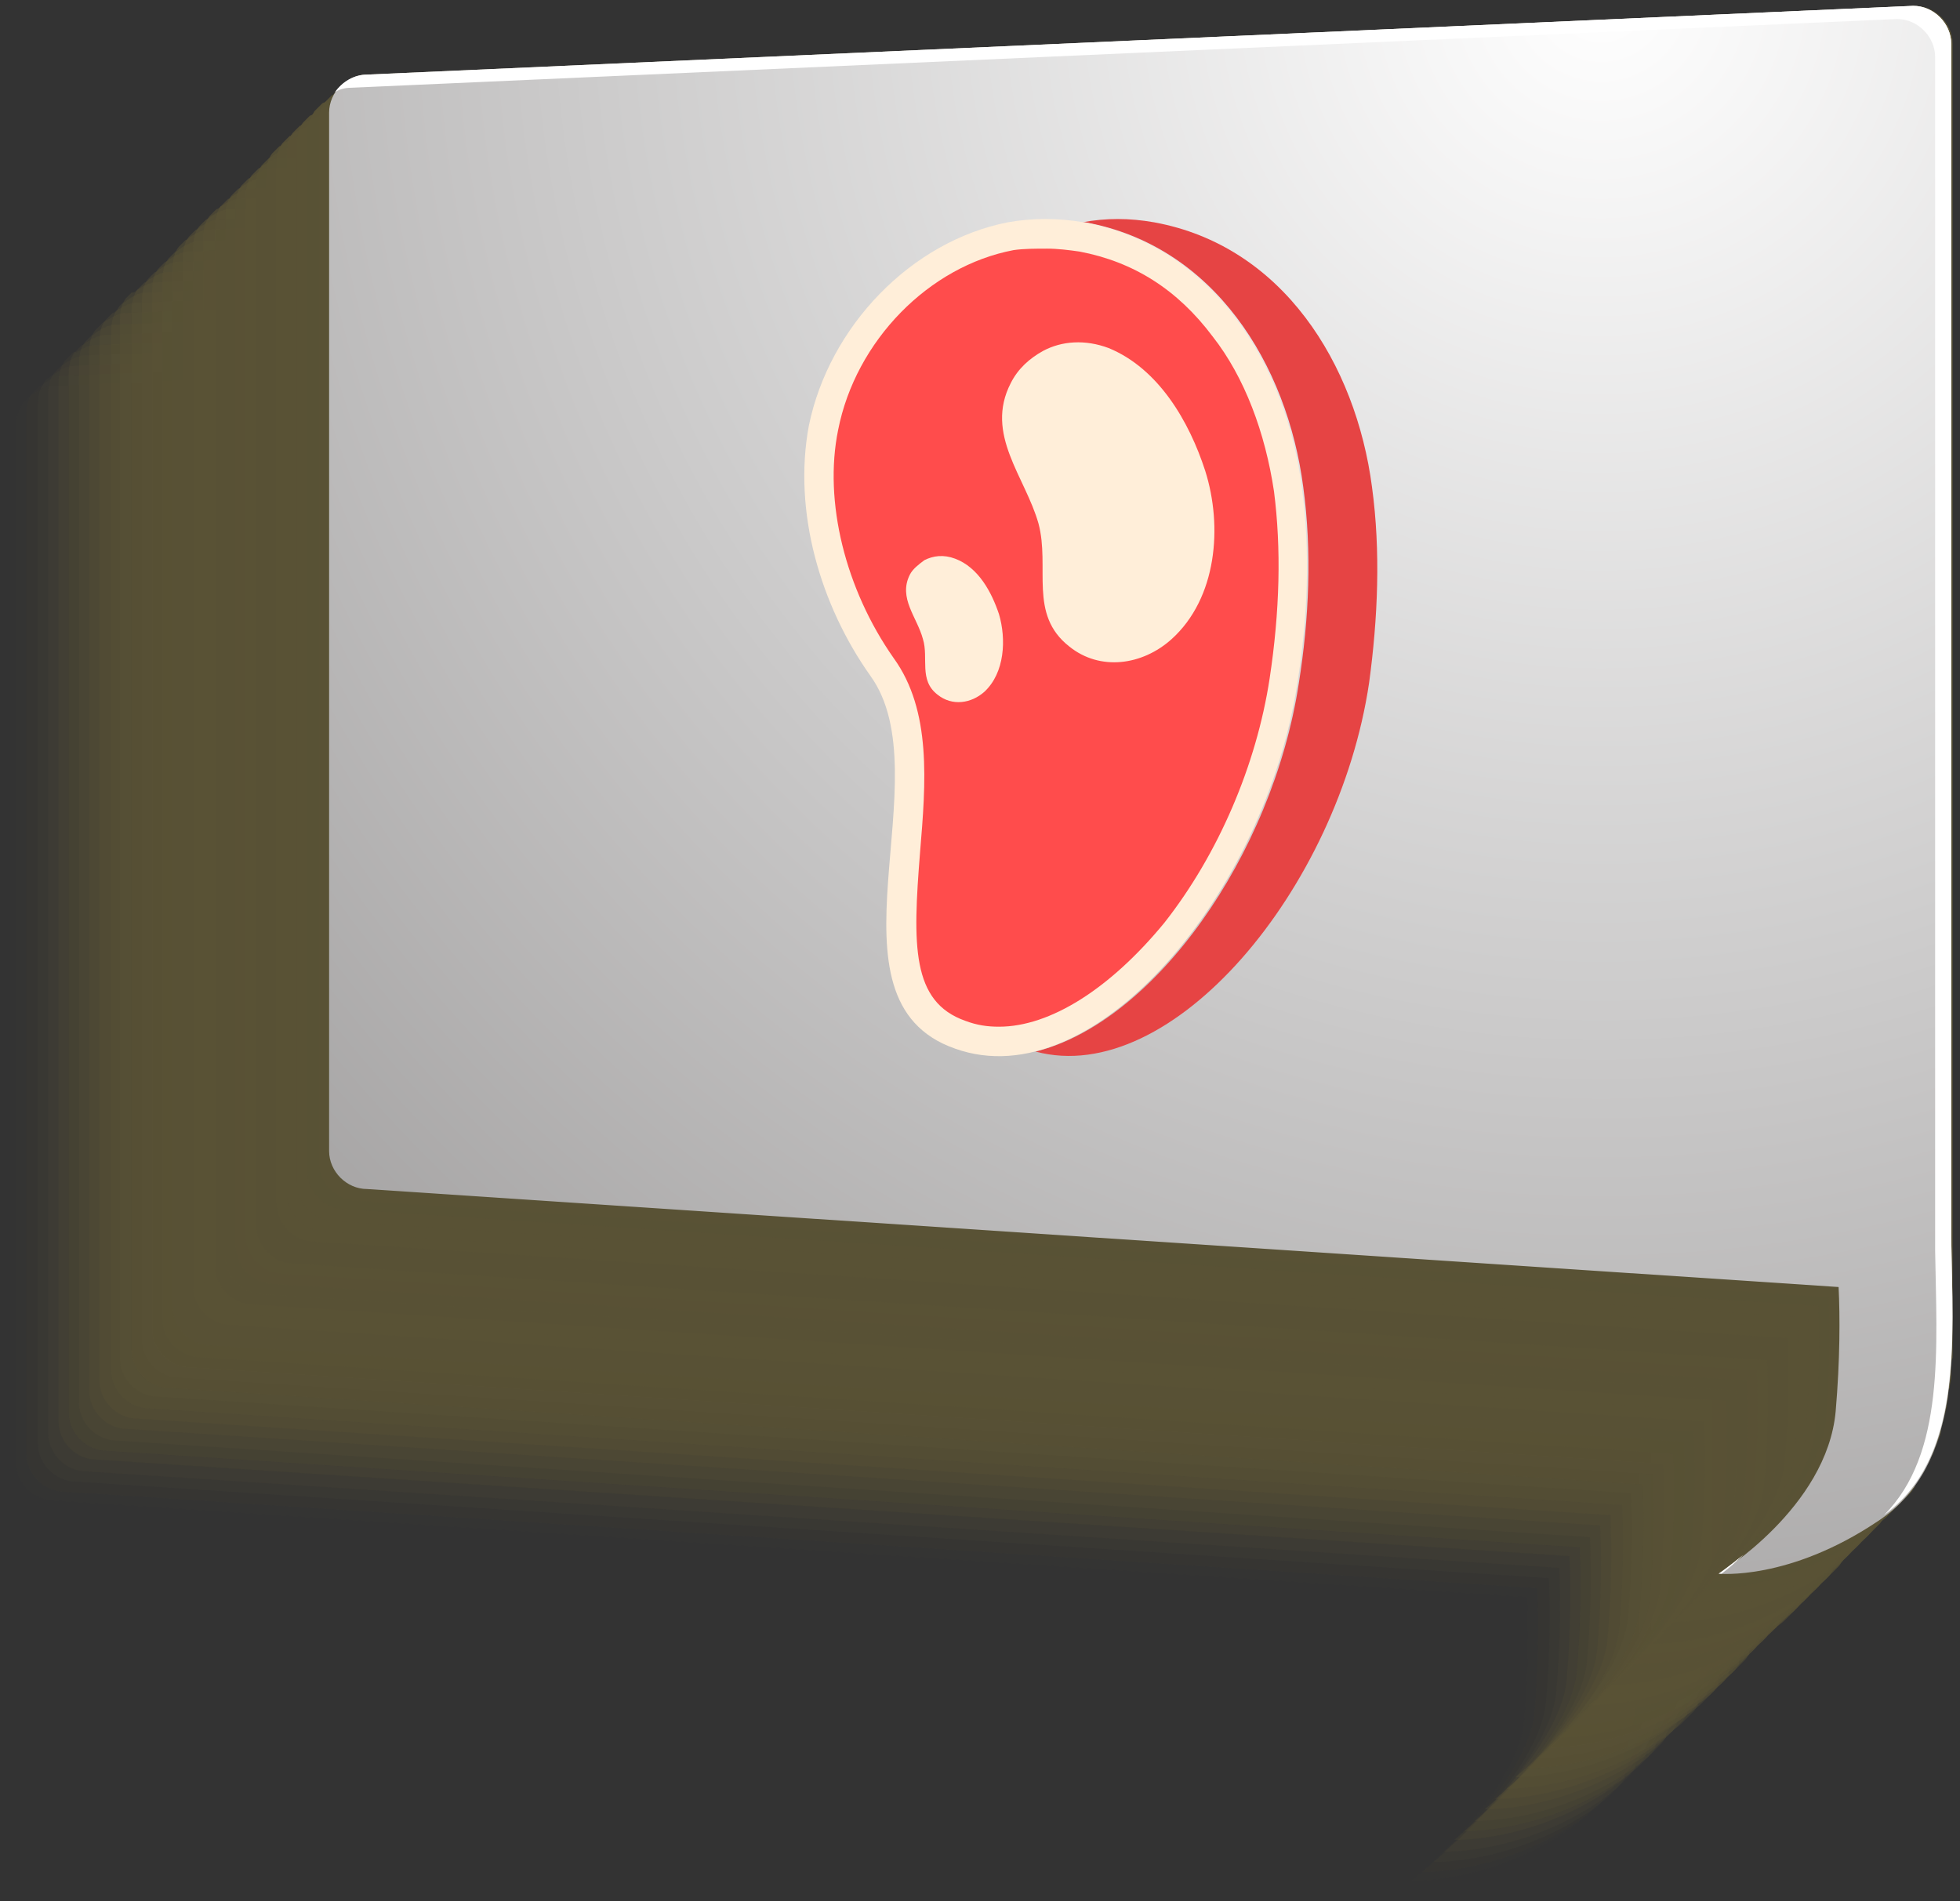 <?xml version="1.0" encoding="utf-8"?>
<!-- Generator: Adobe Illustrator 20.1.0, SVG Export Plug-In . SVG Version: 6.00 Build 0)  -->
<svg version="1.1" id="Layer_1" xmlns="http://www.w3.org/2000/svg" xmlns:xlink="http://www.w3.org/1999/xlink" x="0px" y="0px"
	 viewBox="0 0 134 130" style="enable-background:new 0 0 134 130;" xml:space="preserve">
<rect x="0" y="0" width="134" height="130" fill="#333333" stroke="none"/>
<style type="text/css">
	.st0{opacity:0.57;}
	.st1{opacity:0;fill:#756937;}
	.st2{opacity:3.225806e-02;fill:#756937;}
	.st3{opacity:6.451613e-02;fill:#756937;}
	.st4{opacity:9.677419e-02;fill:#756937;}
	.st5{opacity:0.129;fill:#756937;}
	.st6{opacity:0.161;fill:#756937;}
	.st7{opacity:0.194;fill:#756937;}
	.st8{opacity:0.226;fill:#756937;}
	.st9{opacity:0.258;fill:#756937;}
	.st10{opacity:0.29;fill:#756937;}
	.st11{opacity:0.323;fill:#756937;}
	.st12{opacity:0.355;fill:#756937;}
	.st13{opacity:0.387;fill:#756937;}
	.st14{opacity:0.419;fill:#756937;}
	.st15{opacity:0.452;fill:#756937;}
	.st16{opacity:0.484;fill:#756937;}
	.st17{opacity:0.516;fill:#756937;}
	.st18{opacity:0.548;fill:#756937;}
	.st19{opacity:0.581;fill:#756937;}
	.st20{opacity:0.613;fill:#756937;}
	.st21{opacity:0.645;fill:#756937;}
	.st22{opacity:0.677;fill:#756937;}
	.st23{opacity:0.71;fill:#756937;}
	.st24{opacity:0.742;fill:#756937;}
	.st25{opacity:0.774;fill:#756937;}
	.st26{opacity:0.806;fill:#756937;}
	.st27{opacity:0.839;fill:#756937;}
	.st28{opacity:0.871;fill:#756937;}
	.st29{opacity:0.903;fill:#756937;}
	.st30{opacity:0.935;fill:#756937;}
	.st31{opacity:0.968;fill:#756937;}
	.st32{fill:#756937;}
	.st33{fill:url(#SVGID_1_);}
	.st34{fill:#FFFFFF;}
	.st35{fill:#E64444;}
	.st36{fill:#FFEED9;}
	.st37{fill:#FF4C4C;}
</style>
<g class="st0">
	<path class="st1" d="M109.1,123.2c0.1-0.1,0.2-0.3,0.3-0.4c0.1-0.2,0.2-0.4,0.3-0.6c0.1-0.1,0.1-0.3,0.2-0.4
		c0.1-0.2,0.2-0.4,0.3-0.7c0.1-0.2,0.1-0.3,0.2-0.5c0.1-0.2,0.2-0.5,0.2-0.7c0-0.2,0.1-0.3,0.1-0.5c0.1-0.2,0.1-0.5,0.2-0.7
		c0-0.2,0.1-0.3,0.1-0.5c0-0.2,0.1-0.5,0.1-0.7c0-0.2,0-0.4,0.1-0.5c0-0.3,0.1-0.5,0.1-0.8c0-0.2,0-0.4,0-0.5c0-0.3,0-0.5,0.1-0.8
		c0-0.2,0-0.4,0-0.6c0-0.3,0-0.5,0-0.8c0-0.2,0-0.4,0-0.6c0-0.3,0-0.5,0-0.8c0-0.2,0-0.4,0-0.6c0-0.3,0-0.5,0-0.8c0-0.2,0-0.4,0-0.6
		c0-0.3,0-0.5,0-0.8c0-0.4,0-0.9,0-1.3c0-0.5,0-0.9,0-1.4V25c0-1.4-1.2-2.6-2.6-2.6L3,27.1c-0.2,0-0.4,0-0.6,0.1
		c-0.1,0-0.1,0-0.2,0.1c-0.1,0-0.3,0.1-0.4,0.2c-0.1,0-0.1,0.1-0.2,0.1c-0.1,0.1-0.2,0.2-0.3,0.2c0,0-0.1,0.1-0.1,0.1
		c-0.1,0.1-0.3,0.3-0.4,0.4c0,0,0,0,0,0h0c-0.3,0.4-0.4,0.9-0.4,1.5v71c0,1.4,1.2,2.6,2.6,2.6l100.7,6.6c0.1,2,0.1,5-0.2,8.5
		c-0.5,4.9-7.6,10.9-7.7,10.9c0,0,5.2,0.2,10.6-3.4c0.2-0.1,0.3-0.2,0.5-0.4c0,0,0,0-0.1,0.1c0.1-0.1,0.2-0.1,0.3-0.2
		c0.2-0.2,0.4-0.3,0.6-0.5c0.1-0.1,0.2-0.2,0.4-0.4c0.2-0.2,0.3-0.3,0.5-0.5c0.1-0.1,0.2-0.3,0.3-0.4
		C108.9,123.6,109,123.4,109.1,123.2z"/>
	<path class="st2" d="M109.8,122.5c0.1-0.1,0.2-0.3,0.3-0.4c0.1-0.2,0.2-0.4,0.3-0.6c0.1-0.1,0.1-0.3,0.2-0.4
		c0.1-0.2,0.2-0.4,0.3-0.7c0.1-0.2,0.1-0.3,0.2-0.5c0.1-0.2,0.2-0.5,0.2-0.7c0-0.2,0.1-0.3,0.1-0.5c0.1-0.2,0.1-0.5,0.2-0.7
		c0-0.2,0.1-0.3,0.1-0.5c0-0.2,0.1-0.5,0.1-0.7c0-0.2,0-0.4,0.1-0.5c0-0.3,0.1-0.5,0.1-0.8c0-0.2,0-0.4,0-0.5c0-0.3,0-0.5,0.1-0.8
		c0-0.2,0-0.4,0-0.6c0-0.3,0-0.5,0-0.8c0-0.2,0-0.4,0-0.6c0-0.3,0-0.5,0-0.8c0-0.2,0-0.4,0-0.6c0-0.3,0-0.5,0-0.8c0-0.2,0-0.4,0-0.6
		c0-0.3,0-0.5,0-0.8c0-0.4,0-0.9,0-1.3c0-0.5,0-0.9,0-1.4V24.3c0-1.4-1.2-2.6-2.6-2.6L3.7,26.4c-0.2,0-0.4,0-0.6,0.1
		c-0.1,0-0.1,0-0.2,0.1c-0.1,0-0.3,0.1-0.4,0.2c-0.1,0-0.1,0.1-0.2,0.1C2.3,26.9,2.2,27,2.1,27c0,0-0.1,0.1-0.1,0.1
		c-0.1,0.1-0.3,0.3-0.4,0.4c0,0,0,0,0,0h0C1.3,28,1.1,28.5,1.1,29v71c0,1.4,1.2,2.6,2.6,2.6l100.7,6.6c0.1,2,0.1,5-0.2,8.5
		c-0.5,4.9-7.6,10.9-7.7,10.9c0,0,5.2,0.2,10.6-3.4c0.2-0.1,0.3-0.2,0.5-0.4c0,0,0,0-0.1,0.1c0.1-0.1,0.2-0.1,0.3-0.2
		c0.2-0.2,0.4-0.3,0.6-0.5c0.1-0.1,0.2-0.2,0.4-0.4c0.2-0.2,0.3-0.3,0.5-0.5c0.1-0.1,0.2-0.3,0.3-0.4
		C109.6,122.9,109.7,122.7,109.8,122.5z"/>
	<path class="st3" d="M110.6,121.8c0.1-0.1,0.2-0.3,0.3-0.4c0.1-0.2,0.2-0.4,0.3-0.6c0.1-0.1,0.1-0.3,0.2-0.4
		c0.1-0.2,0.2-0.4,0.3-0.7c0.1-0.2,0.1-0.3,0.2-0.5c0.1-0.2,0.2-0.5,0.2-0.7c0-0.2,0.1-0.3,0.1-0.5c0.1-0.2,0.1-0.5,0.2-0.7
		c0-0.2,0.1-0.3,0.1-0.5c0-0.2,0.1-0.5,0.1-0.7c0-0.2,0-0.4,0.1-0.5c0-0.3,0.1-0.5,0.1-0.8c0-0.2,0-0.4,0-0.5c0-0.3,0-0.5,0.1-0.8
		c0-0.2,0-0.4,0-0.6c0-0.3,0-0.5,0-0.8c0-0.2,0-0.4,0-0.6c0-0.3,0-0.5,0-0.8c0-0.2,0-0.4,0-0.6c0-0.3,0-0.5,0-0.8c0-0.2,0-0.4,0-0.6
		c0-0.3,0-0.5,0-0.8c0-0.4,0-0.9,0-1.3c0-0.5,0-0.9,0-1.4V23.6c0-1.4-1.2-2.6-2.6-2.6L4.4,25.7c-0.2,0-0.4,0-0.6,0.1
		c-0.1,0-0.1,0-0.2,0.1c-0.1,0-0.3,0.1-0.4,0.2c-0.1,0-0.1,0.1-0.2,0.1c-0.1,0.1-0.2,0.2-0.3,0.2c0,0-0.1,0.1-0.1,0.1
		c-0.1,0.1-0.3,0.3-0.4,0.4c0,0,0,0,0,0h0c-0.3,0.4-0.4,0.9-0.4,1.5v71c0,1.4,1.2,2.6,2.6,2.6l100.7,6.6c0.1,2,0.1,5-0.2,8.5
		c-0.5,4.9-7.6,10.9-7.7,10.9c0,0,5.2,0.2,10.6-3.4c0.2-0.1,0.3-0.2,0.5-0.4c0,0,0,0-0.1,0.1c0.1-0.1,0.2-0.1,0.3-0.2
		c0.2-0.2,0.4-0.3,0.6-0.5c0.1-0.1,0.2-0.2,0.4-0.4c0.2-0.2,0.3-0.3,0.5-0.5c0.1-0.1,0.2-0.3,0.3-0.4
		C110.3,122.1,110.4,122,110.6,121.8z"/>
	<path class="st4" d="M111.3,121.1c0.1-0.1,0.2-0.3,0.3-0.4c0.1-0.2,0.2-0.4,0.3-0.6c0.1-0.1,0.1-0.3,0.2-0.4
		c0.1-0.2,0.2-0.4,0.3-0.7c0.1-0.2,0.1-0.3,0.2-0.5c0.1-0.2,0.2-0.5,0.2-0.7c0-0.2,0.1-0.3,0.1-0.5c0.1-0.2,0.1-0.5,0.2-0.7
		c0-0.2,0.1-0.3,0.1-0.5c0-0.2,0.1-0.5,0.1-0.7c0-0.2,0-0.4,0.1-0.5c0-0.3,0.1-0.5,0.1-0.8c0-0.2,0-0.4,0-0.5c0-0.3,0-0.5,0.1-0.8
		c0-0.2,0-0.4,0-0.6c0-0.3,0-0.5,0-0.8c0-0.2,0-0.4,0-0.6c0-0.3,0-0.5,0-0.8c0-0.2,0-0.4,0-0.6c0-0.3,0-0.5,0-0.8c0-0.2,0-0.4,0-0.6
		c0-0.3,0-0.5,0-0.8c0-0.4,0-0.9,0-1.3c0-0.5,0-0.9,0-1.4V22.9c0-1.4-1.2-2.6-2.6-2.6L5.2,25c-0.2,0-0.4,0-0.6,0.1
		c-0.1,0-0.1,0-0.2,0.1c-0.1,0-0.3,0.1-0.4,0.2c-0.1,0-0.1,0.1-0.2,0.1c-0.1,0.1-0.2,0.2-0.3,0.2c0,0-0.1,0.1-0.1,0.1
		C3.2,25.9,3.1,26,3,26.2c0,0,0,0,0,0h0c-0.3,0.4-0.4,0.9-0.4,1.5v71c0,1.4,1.2,2.6,2.6,2.6l100.7,6.6c0.1,2,0.1,5-0.2,8.5
		c-0.5,4.9-7.6,10.9-7.7,10.9c0,0,5.2,0.2,10.6-3.4c0.2-0.1,0.3-0.2,0.5-0.4c0,0,0,0-0.1,0.1c0.1-0.1,0.2-0.1,0.3-0.2
		c0.2-0.2,0.4-0.3,0.6-0.5c0.1-0.1,0.2-0.2,0.4-0.4c0.2-0.2,0.3-0.3,0.5-0.5c0.1-0.1,0.2-0.3,0.3-0.4
		C111,121.4,111.1,121.2,111.3,121.1z"/>
	<path class="st5" d="M112,120.3c0.1-0.1,0.2-0.3,0.3-0.4c0.1-0.2,0.2-0.4,0.3-0.6c0.1-0.1,0.1-0.3,0.2-0.4c0.1-0.2,0.2-0.4,0.3-0.7
		c0.1-0.2,0.1-0.3,0.2-0.5c0.1-0.2,0.2-0.5,0.2-0.7c0-0.2,0.1-0.3,0.1-0.5c0.1-0.2,0.1-0.5,0.2-0.7c0-0.2,0.1-0.3,0.1-0.5
		c0-0.2,0.1-0.5,0.1-0.7c0-0.2,0-0.4,0.1-0.5c0-0.3,0.1-0.5,0.1-0.8c0-0.2,0-0.4,0-0.5c0-0.3,0-0.5,0.1-0.8c0-0.2,0-0.4,0-0.6
		c0-0.3,0-0.5,0-0.8c0-0.2,0-0.4,0-0.6c0-0.3,0-0.5,0-0.8c0-0.2,0-0.4,0-0.6c0-0.3,0-0.5,0-0.8c0-0.2,0-0.4,0-0.6c0-0.3,0-0.5,0-0.8
		c0-0.4,0-0.9,0-1.3c0-0.5,0-0.9,0-1.4V22.2c0-1.4-1.2-2.6-2.6-2.6L5.9,24.3c-0.2,0-0.4,0-0.6,0.1c-0.1,0-0.1,0-0.2,0.1
		c-0.1,0-0.3,0.1-0.4,0.2c-0.1,0-0.1,0.1-0.2,0.1c-0.1,0.1-0.2,0.2-0.3,0.2c0,0-0.1,0.1-0.1,0.1c-0.1,0.1-0.3,0.3-0.4,0.4
		c0,0,0,0,0,0h0c-0.3,0.4-0.4,0.9-0.4,1.5v71c0,1.4,1.2,2.6,2.6,2.6l100.7,6.6c0.1,2,0.1,5-0.2,8.5c-0.5,4.9-7.6,10.9-7.7,10.9
		c0,0,5.2,0.2,10.6-3.4c0.2-0.1,0.3-0.2,0.5-0.4c0,0,0,0-0.1,0.1c0.1-0.1,0.2-0.1,0.3-0.2c0.2-0.2,0.4-0.3,0.6-0.5
		c0.1-0.1,0.2-0.2,0.4-0.4c0.2-0.2,0.3-0.3,0.5-0.5c0.1-0.1,0.2-0.3,0.3-0.4C111.7,120.7,111.9,120.5,112,120.3z"/>
	<path class="st6" d="M112.7,119.6c0.1-0.1,0.2-0.3,0.3-0.4c0.1-0.2,0.2-0.4,0.3-0.6c0.1-0.1,0.1-0.3,0.2-0.4
		c0.1-0.2,0.2-0.4,0.3-0.7c0.1-0.2,0.1-0.3,0.2-0.5c0.1-0.2,0.2-0.5,0.2-0.7c0-0.2,0.1-0.3,0.1-0.5c0.1-0.2,0.1-0.5,0.2-0.7
		c0-0.2,0.1-0.3,0.1-0.5c0-0.2,0.1-0.5,0.1-0.7c0-0.2,0-0.4,0.1-0.5c0-0.3,0.1-0.5,0.1-0.8c0-0.2,0-0.4,0-0.5c0-0.3,0-0.5,0.1-0.8
		c0-0.2,0-0.4,0-0.6c0-0.3,0-0.5,0-0.8c0-0.2,0-0.4,0-0.6c0-0.3,0-0.5,0-0.8c0-0.2,0-0.4,0-0.6c0-0.3,0-0.5,0-0.8c0-0.2,0-0.4,0-0.6
		c0-0.3,0-0.5,0-0.8c0-0.4,0-0.9,0-1.3c0-0.5,0-0.9,0-1.4V21.5c0-1.4-1.2-2.6-2.6-2.6L6.6,23.6c-0.2,0-0.4,0-0.6,0.1
		c-0.1,0-0.1,0-0.2,0.1c-0.1,0-0.3,0.1-0.4,0.2c-0.1,0-0.1,0.1-0.2,0.1C5.1,24,5,24.1,4.9,24.2c0,0-0.1,0.1-0.1,0.1
		c-0.1,0.1-0.3,0.3-0.4,0.4c0,0,0,0,0,0h0C4.1,25.2,4,25.7,4,26.2v71c0,1.4,1.2,2.6,2.6,2.6l100.7,6.6c0.1,2,0.1,5-0.2,8.5
		c-0.5,4.9-7.6,10.9-7.7,10.9c0,0,5.2,0.2,10.6-3.4c0.2-0.1,0.3-0.2,0.5-0.4c0,0,0,0-0.1,0.1c0.1-0.1,0.2-0.1,0.3-0.2
		c0.2-0.2,0.4-0.3,0.6-0.5c0.1-0.1,0.2-0.2,0.4-0.4c0.2-0.2,0.3-0.3,0.5-0.5c0.1-0.1,0.2-0.3,0.3-0.4
		C112.4,120,112.6,119.8,112.7,119.6z"/>
	<path class="st7" d="M113.4,118.9c0.1-0.1,0.2-0.3,0.3-0.4c0.1-0.2,0.2-0.4,0.3-0.6c0.1-0.1,0.1-0.3,0.2-0.4
		c0.1-0.2,0.2-0.4,0.3-0.7c0.1-0.2,0.1-0.3,0.2-0.5c0.1-0.2,0.2-0.5,0.2-0.7c0-0.2,0.1-0.3,0.1-0.5c0.1-0.2,0.1-0.5,0.2-0.7
		c0-0.2,0.1-0.3,0.1-0.5c0-0.2,0.1-0.5,0.1-0.7c0-0.2,0-0.4,0.1-0.5c0-0.3,0.1-0.5,0.1-0.8c0-0.2,0-0.4,0-0.5c0-0.3,0-0.5,0.1-0.8
		c0-0.2,0-0.4,0-0.6c0-0.3,0-0.5,0-0.8c0-0.2,0-0.4,0-0.6c0-0.3,0-0.5,0-0.8c0-0.2,0-0.4,0-0.6c0-0.3,0-0.5,0-0.8c0-0.2,0-0.4,0-0.6
		c0-0.3,0-0.5,0-0.8c0-0.4,0-0.9,0-1.3c0-0.5,0-0.9,0-1.4V20.8c0-1.4-1.2-2.6-2.6-2.6L7.3,22.9c-0.2,0-0.4,0-0.6,0.1
		c-0.1,0-0.1,0-0.2,0.1c-0.1,0-0.3,0.1-0.4,0.2c-0.1,0-0.1,0.1-0.2,0.1c-0.1,0.1-0.2,0.2-0.3,0.2c0,0-0.1,0.1-0.1,0.1
		c-0.1,0.1-0.3,0.3-0.4,0.4c0,0,0,0,0,0h0c-0.3,0.4-0.4,0.9-0.4,1.5v71c0,1.4,1.2,2.6,2.6,2.6l100.7,6.6c0.1,2,0.1,5-0.2,8.5
		c-0.5,4.9-7.6,10.9-7.7,10.9c0,0,5.2,0.2,10.6-3.4c0.2-0.1,0.3-0.2,0.5-0.4c0,0,0,0-0.1,0.1c0.1-0.1,0.2-0.1,0.3-0.2
		c0.2-0.2,0.4-0.3,0.6-0.5c0.1-0.1,0.2-0.2,0.4-0.4c0.2-0.2,0.3-0.3,0.5-0.5c0.1-0.1,0.2-0.3,0.3-0.4
		C113.1,119.3,113.3,119.1,113.4,118.9z"/>
	<path class="st8" d="M114.1,118.2c0.1-0.1,0.2-0.3,0.3-0.4c0.1-0.2,0.2-0.4,0.3-0.6c0.1-0.1,0.1-0.3,0.2-0.4
		c0.1-0.2,0.2-0.4,0.3-0.7c0.1-0.2,0.1-0.3,0.2-0.5c0.1-0.2,0.2-0.5,0.2-0.7c0-0.2,0.1-0.3,0.1-0.5c0.1-0.2,0.1-0.5,0.2-0.7
		c0-0.2,0.1-0.3,0.1-0.5c0-0.2,0.1-0.5,0.1-0.7c0-0.2,0-0.4,0.1-0.5c0-0.3,0.1-0.5,0.1-0.8c0-0.2,0-0.4,0-0.5c0-0.3,0-0.5,0.1-0.8
		c0-0.2,0-0.4,0-0.6c0-0.3,0-0.5,0-0.8c0-0.2,0-0.4,0-0.6c0-0.3,0-0.5,0-0.8c0-0.2,0-0.4,0-0.6c0-0.3,0-0.5,0-0.8c0-0.2,0-0.4,0-0.6
		c0-0.3,0-0.5,0-0.8c0-0.4,0-0.9,0-1.3c0-0.5,0-0.9,0-1.4V20c0-1.4-1.2-2.6-2.6-2.6L8,22.2c-0.2,0-0.4,0-0.6,0.1
		c-0.1,0-0.1,0-0.2,0.1c-0.1,0-0.3,0.1-0.4,0.2c-0.1,0-0.1,0.1-0.2,0.1c-0.1,0.1-0.2,0.2-0.3,0.2c0,0-0.1,0.1-0.1,0.1
		c-0.1,0.1-0.3,0.3-0.4,0.4c0,0,0,0,0,0h0c-0.3,0.4-0.4,0.9-0.4,1.5v71c0,1.4,1.2,2.6,2.6,2.6l100.7,6.6c0.1,2,0.1,5-0.2,8.5
		c-0.5,4.9-7.6,10.9-7.7,10.9c0,0,5.2,0.2,10.6-3.4c0.2-0.1,0.3-0.2,0.5-0.4c0,0,0,0-0.1,0.1c0.1-0.1,0.2-0.1,0.3-0.2
		c0.2-0.2,0.4-0.3,0.6-0.5c0.1-0.1,0.2-0.2,0.4-0.4c0.2-0.2,0.3-0.3,0.5-0.5c0.1-0.1,0.2-0.3,0.3-0.4
		C113.8,118.6,114,118.4,114.1,118.2z"/>
	<path class="st9" d="M114.8,117.5c0.1-0.1,0.2-0.3,0.3-0.4c0.1-0.2,0.2-0.4,0.3-0.6c0.1-0.1,0.1-0.3,0.2-0.4
		c0.1-0.2,0.2-0.4,0.3-0.7c0.1-0.2,0.1-0.3,0.2-0.5c0.1-0.2,0.2-0.5,0.2-0.7c0-0.2,0.1-0.3,0.1-0.5c0.1-0.2,0.1-0.5,0.2-0.7
		c0-0.2,0.1-0.3,0.1-0.5c0-0.2,0.1-0.5,0.1-0.7c0-0.2,0-0.4,0.1-0.5c0-0.3,0.1-0.5,0.1-0.8c0-0.2,0-0.4,0-0.5c0-0.3,0-0.5,0.1-0.8
		c0-0.2,0-0.4,0-0.6c0-0.3,0-0.5,0-0.8c0-0.2,0-0.4,0-0.6c0-0.3,0-0.5,0-0.8c0-0.2,0-0.4,0-0.6c0-0.3,0-0.5,0-0.8c0-0.2,0-0.4,0-0.6
		c0-0.3,0-0.5,0-0.8c0-0.4,0-0.9,0-1.3c0-0.5,0-0.9,0-1.4V19.3c0-1.4-1.2-2.6-2.6-2.6L8.7,21.4c-0.2,0-0.4,0-0.6,0.1
		c-0.1,0-0.1,0-0.2,0.1c-0.1,0-0.3,0.1-0.4,0.2c-0.1,0-0.1,0.1-0.2,0.1C7.3,21.9,7.1,22,7,22.1c0,0-0.1,0.1-0.1,0.1
		c-0.1,0.1-0.3,0.3-0.4,0.4c0,0,0,0,0,0h0c-0.3,0.4-0.4,0.9-0.4,1.5v71c0,1.4,1.2,2.6,2.6,2.6l100.7,6.6c0.1,2,0.1,5-0.2,8.5
		c-0.5,4.9-7.6,10.9-7.7,10.9c0,0,5.2,0.2,10.6-3.4c0.2-0.1,0.3-0.2,0.5-0.4c0,0,0,0-0.1,0.1c0.1-0.1,0.2-0.1,0.3-0.2
		c0.2-0.2,0.4-0.3,0.6-0.5c0.1-0.1,0.2-0.2,0.4-0.4c0.2-0.2,0.3-0.3,0.5-0.5c0.1-0.1,0.2-0.3,0.3-0.4
		C114.6,117.9,114.7,117.7,114.8,117.5z"/>
	<path class="st10" d="M115.5,116.8c0.1-0.1,0.2-0.3,0.3-0.4c0.1-0.2,0.2-0.4,0.3-0.6c0.1-0.1,0.1-0.3,0.2-0.4
		c0.1-0.2,0.2-0.4,0.3-0.7c0.1-0.2,0.1-0.3,0.2-0.5c0.1-0.2,0.2-0.5,0.2-0.7c0-0.2,0.1-0.3,0.1-0.5c0.1-0.2,0.1-0.5,0.2-0.7
		c0-0.2,0.1-0.3,0.1-0.5c0-0.2,0.1-0.5,0.1-0.7c0-0.2,0-0.4,0.1-0.5c0-0.3,0.1-0.5,0.1-0.8c0-0.2,0-0.4,0-0.5c0-0.3,0-0.5,0.1-0.8
		c0-0.2,0-0.4,0-0.6c0-0.3,0-0.5,0-0.8c0-0.2,0-0.4,0-0.6c0-0.3,0-0.5,0-0.8c0-0.2,0-0.4,0-0.6c0-0.3,0-0.5,0-0.8c0-0.2,0-0.4,0-0.6
		c0-0.3,0-0.5,0-0.8c0-0.4,0-0.9,0-1.3c0-0.5,0-0.9,0-1.4V18.6c0-1.4-1.2-2.6-2.6-2.6L9.4,20.7c-0.2,0-0.4,0-0.6,0.1
		c-0.1,0-0.1,0-0.2,0.1c-0.1,0-0.3,0.1-0.4,0.2c-0.1,0-0.1,0.1-0.2,0.1c-0.1,0.1-0.2,0.2-0.3,0.2c0,0-0.1,0.1-0.1,0.1
		c-0.1,0.1-0.3,0.3-0.4,0.4c0,0,0,0,0,0h0c-0.3,0.4-0.4,0.9-0.4,1.5v71C6.8,95.8,8,97,9.4,97l100.7,6.6c0.1,2,0.1,5-0.2,8.5
		c-0.5,4.9-7.6,10.9-7.7,10.9c0,0,5.2,0.2,10.6-3.4c0.2-0.1,0.3-0.2,0.5-0.4c0,0,0,0-0.1,0.1c0.1-0.1,0.2-0.1,0.3-0.2
		c0.2-0.2,0.4-0.3,0.6-0.5c0.1-0.1,0.2-0.2,0.4-0.4c0.2-0.2,0.3-0.3,0.5-0.5c0.1-0.1,0.2-0.3,0.3-0.4
		C115.3,117.2,115.4,117,115.5,116.8z"/>
	<path class="st11" d="M116.2,116.1c0.1-0.1,0.2-0.3,0.3-0.4c0.1-0.2,0.2-0.4,0.3-0.6c0.1-0.1,0.1-0.3,0.2-0.4
		c0.1-0.2,0.2-0.4,0.3-0.7c0.1-0.2,0.1-0.3,0.2-0.5c0.1-0.2,0.2-0.5,0.2-0.7c0-0.2,0.1-0.3,0.1-0.5c0.1-0.2,0.1-0.5,0.2-0.7
		c0-0.2,0.1-0.3,0.1-0.5c0-0.2,0.1-0.5,0.1-0.7c0-0.2,0-0.4,0.1-0.5c0-0.3,0.1-0.5,0.1-0.8c0-0.2,0-0.4,0-0.5c0-0.3,0-0.5,0.1-0.8
		c0-0.2,0-0.4,0-0.6c0-0.3,0-0.5,0-0.8c0-0.2,0-0.4,0-0.6c0-0.3,0-0.5,0-0.8c0-0.2,0-0.4,0-0.6c0-0.3,0-0.5,0-0.8c0-0.2,0-0.4,0-0.6
		c0-0.3,0-0.5,0-0.8c0-0.4,0-0.9,0-1.3c0-0.5,0-0.9,0-1.4V17.9c0-1.4-1.2-2.6-2.6-2.6L10.1,20c-0.2,0-0.4,0-0.6,0.1
		c-0.1,0-0.1,0-0.2,0.1c-0.1,0-0.3,0.1-0.4,0.2c-0.1,0-0.1,0.1-0.2,0.1c-0.1,0.1-0.2,0.2-0.3,0.2c0,0-0.1,0.1-0.1,0.1
		C8.2,20.9,8.1,21,8,21.2c0,0,0,0,0,0h0c-0.3,0.4-0.4,0.9-0.4,1.5v71c0,1.4,1.2,2.6,2.6,2.6l100.7,6.6c0.1,2,0.1,5-0.2,8.5
		c-0.5,4.9-7.6,10.9-7.7,10.9c0,0,5.2,0.2,10.6-3.4c0.2-0.1,0.3-0.2,0.5-0.4c0,0,0,0-0.1,0.1c0.1-0.1,0.2-0.1,0.3-0.2
		c0.2-0.2,0.4-0.3,0.6-0.5c0.1-0.1,0.2-0.2,0.4-0.4c0.2-0.2,0.3-0.3,0.5-0.5c0.1-0.1,0.2-0.3,0.3-0.4
		C116,116.5,116.1,116.3,116.2,116.1z"/>
	<path class="st12" d="M117,115.4c0.1-0.1,0.2-0.3,0.3-0.4c0.1-0.2,0.2-0.4,0.3-0.6c0.1-0.1,0.1-0.3,0.2-0.4
		c0.1-0.2,0.2-0.4,0.3-0.7c0.1-0.2,0.1-0.3,0.2-0.5c0.1-0.2,0.2-0.5,0.2-0.7c0-0.2,0.1-0.3,0.1-0.5c0.1-0.2,0.1-0.5,0.2-0.7
		c0-0.2,0.1-0.3,0.1-0.5c0-0.2,0.1-0.5,0.1-0.7c0-0.2,0-0.4,0.1-0.5c0-0.3,0.1-0.5,0.1-0.8c0-0.2,0-0.4,0-0.5c0-0.3,0-0.5,0.1-0.8
		c0-0.2,0-0.4,0-0.6c0-0.3,0-0.5,0-0.8c0-0.2,0-0.4,0-0.6c0-0.3,0-0.5,0-0.8c0-0.2,0-0.4,0-0.6c0-0.3,0-0.5,0-0.8c0-0.2,0-0.4,0-0.6
		c0-0.3,0-0.5,0-0.8c0-0.4,0-0.9,0-1.3c0-0.5,0-0.9,0-1.4V17.2c0-1.4-1.2-2.6-2.6-2.6L10.8,19.3c-0.2,0-0.4,0-0.6,0.1
		c-0.1,0-0.1,0-0.2,0.1c-0.1,0-0.3,0.1-0.4,0.2c-0.1,0-0.1,0.1-0.2,0.1c-0.1,0.1-0.2,0.2-0.3,0.2C9.1,20,9.1,20,9,20
		c-0.1,0.1-0.3,0.3-0.4,0.4c0,0,0,0,0,0h0c-0.3,0.4-0.4,0.9-0.4,1.5v71c0,1.4,1.2,2.6,2.6,2.6l100.7,6.6c0.1,2,0.1,5-0.2,8.5
		c-0.5,4.9-7.6,10.9-7.7,10.9c0,0,5.2,0.2,10.6-3.4c0.2-0.1,0.3-0.2,0.5-0.4c0,0,0,0-0.1,0.1c0.1-0.1,0.2-0.1,0.3-0.2
		c0.2-0.2,0.4-0.3,0.6-0.5c0.1-0.1,0.2-0.2,0.4-0.4c0.2-0.2,0.3-0.3,0.5-0.5c0.1-0.1,0.2-0.3,0.3-0.4
		C116.7,115.7,116.8,115.6,117,115.4z"/>
	<path class="st13" d="M117.7,114.7c0.1-0.1,0.2-0.3,0.3-0.4c0.1-0.2,0.2-0.4,0.3-0.6c0.1-0.1,0.1-0.3,0.2-0.4
		c0.1-0.2,0.2-0.4,0.3-0.7c0.1-0.2,0.1-0.3,0.2-0.5c0.1-0.2,0.2-0.5,0.2-0.7c0-0.2,0.1-0.3,0.1-0.5c0.1-0.2,0.1-0.5,0.2-0.7
		c0-0.2,0.1-0.3,0.1-0.5c0-0.2,0.1-0.5,0.1-0.7c0-0.2,0-0.4,0.1-0.5c0-0.3,0.1-0.5,0.1-0.8c0-0.2,0-0.4,0-0.5c0-0.3,0-0.5,0.1-0.8
		c0-0.2,0-0.4,0-0.6c0-0.3,0-0.5,0-0.8c0-0.2,0-0.4,0-0.6c0-0.3,0-0.5,0-0.8c0-0.2,0-0.4,0-0.6c0-0.3,0-0.5,0-0.8c0-0.2,0-0.4,0-0.6
		c0-0.3,0-0.5,0-0.8c0-0.4,0-0.9,0-1.3c0-0.5,0-0.9,0-1.4V16.5c0-1.4-1.2-2.6-2.6-2.6L11.6,18.6c-0.2,0-0.4,0-0.6,0.1
		c-0.1,0-0.1,0-0.2,0.1c-0.1,0-0.3,0.1-0.4,0.2c-0.1,0-0.1,0.1-0.2,0.1c-0.1,0.1-0.2,0.2-0.3,0.2c0,0-0.1,0.1-0.1,0.1
		c-0.1,0.1-0.3,0.3-0.4,0.4c0,0,0,0,0,0h0c-0.3,0.4-0.4,0.9-0.4,1.5v71c0,1.4,1.2,2.6,2.6,2.6l100.7,6.6c0.1,2,0.1,5-0.2,8.5
		c-0.5,4.9-7.6,10.9-7.7,10.9c0,0,5.2,0.2,10.6-3.4c0.2-0.1,0.3-0.2,0.5-0.4c0,0,0,0-0.1,0.1c0.1-0.1,0.2-0.1,0.3-0.2
		c0.2-0.2,0.4-0.3,0.6-0.5c0.1-0.1,0.2-0.2,0.4-0.4c0.2-0.2,0.3-0.3,0.5-0.5c0.1-0.1,0.2-0.3,0.3-0.4
		C117.4,115,117.5,114.8,117.7,114.7z"/>
	<path class="st14" d="M118.4,113.9c0.1-0.1,0.2-0.3,0.3-0.4c0.1-0.2,0.2-0.4,0.3-0.6c0.1-0.1,0.1-0.3,0.2-0.4
		c0.1-0.2,0.2-0.4,0.3-0.7c0.1-0.2,0.1-0.3,0.2-0.5c0.1-0.2,0.2-0.5,0.2-0.7c0-0.2,0.1-0.3,0.1-0.5c0.1-0.2,0.1-0.5,0.2-0.7
		c0-0.2,0.1-0.3,0.1-0.5c0-0.2,0.1-0.5,0.1-0.7c0-0.2,0-0.4,0.1-0.5c0-0.3,0.1-0.5,0.1-0.8c0-0.2,0-0.4,0-0.5c0-0.3,0-0.5,0.1-0.8
		c0-0.2,0-0.4,0-0.6c0-0.3,0-0.5,0-0.8c0-0.2,0-0.4,0-0.6c0-0.3,0-0.5,0-0.8c0-0.2,0-0.4,0-0.6c0-0.3,0-0.5,0-0.8c0-0.2,0-0.4,0-0.6
		c0-0.3,0-0.5,0-0.8c0-0.4,0-0.9,0-1.3c0-0.5,0-0.9,0-1.4V15.8c0-1.4-1.2-2.6-2.6-2.6L12.3,17.9c-0.2,0-0.4,0-0.6,0.1
		c-0.1,0-0.1,0-0.2,0.1c-0.1,0-0.3,0.1-0.4,0.2c-0.1,0-0.1,0.1-0.2,0.1c-0.1,0.1-0.2,0.2-0.3,0.2c0,0-0.1,0.1-0.1,0.1
		c-0.1,0.1-0.3,0.3-0.4,0.4c0,0,0,0,0,0h0c-0.3,0.4-0.4,0.9-0.4,1.5v71c0,1.4,1.2,2.6,2.6,2.6l100.7,6.6c0.1,2,0.1,5-0.2,8.5
		c-0.5,4.9-7.6,10.9-7.7,10.9c0,0,5.2,0.2,10.6-3.4c0.2-0.1,0.3-0.2,0.5-0.4c0,0,0,0-0.1,0.1c0.1-0.1,0.2-0.1,0.3-0.2
		c0.2-0.2,0.4-0.3,0.6-0.5c0.1-0.1,0.2-0.2,0.4-0.4c0.2-0.2,0.3-0.3,0.5-0.5c0.1-0.1,0.2-0.3,0.3-0.4
		C118.1,114.3,118.3,114.1,118.4,113.9z"/>
	<path class="st15" d="M119.1,113.2c0.1-0.1,0.2-0.3,0.3-0.4c0.1-0.2,0.2-0.4,0.3-0.6c0.1-0.1,0.1-0.3,0.2-0.4
		c0.1-0.2,0.2-0.4,0.3-0.7c0.1-0.2,0.1-0.3,0.2-0.5c0.1-0.2,0.2-0.5,0.2-0.7c0-0.2,0.1-0.3,0.1-0.5c0.1-0.2,0.1-0.5,0.2-0.7
		c0-0.2,0.1-0.3,0.1-0.5c0-0.2,0.1-0.5,0.1-0.7c0-0.2,0-0.4,0.1-0.5c0-0.3,0.1-0.5,0.1-0.8c0-0.2,0-0.4,0-0.5c0-0.3,0-0.5,0.1-0.8
		c0-0.2,0-0.4,0-0.6c0-0.3,0-0.5,0-0.8c0-0.2,0-0.4,0-0.6c0-0.3,0-0.5,0-0.8c0-0.2,0-0.4,0-0.6c0-0.3,0-0.5,0-0.8c0-0.2,0-0.4,0-0.6
		c0-0.3,0-0.5,0-0.8c0-0.4,0-0.9,0-1.3c0-0.5,0-0.9,0-1.4V15.1c0-1.4-1.2-2.6-2.6-2.6L13,17.2c-0.2,0-0.4,0-0.6,0.1
		c-0.1,0-0.1,0-0.2,0.1c-0.1,0-0.3,0.1-0.4,0.2c-0.1,0-0.1,0.1-0.2,0.1c-0.1,0.1-0.2,0.2-0.3,0.2c0,0-0.1,0.1-0.1,0.1
		c-0.1,0.1-0.3,0.3-0.4,0.4c0,0,0,0,0,0h0c-0.3,0.4-0.4,0.9-0.4,1.5v71c0,1.4,1.2,2.6,2.6,2.6l100.7,6.6c0.1,2,0.1,5-0.2,8.5
		c-0.5,4.9-7.6,10.9-7.7,10.9c0,0,5.2,0.2,10.6-3.4c0.2-0.1,0.3-0.2,0.5-0.4c0,0,0,0-0.1,0.1c0.1-0.1,0.2-0.1,0.3-0.2
		c0.2-0.2,0.4-0.3,0.6-0.5c0.1-0.1,0.2-0.2,0.4-0.4c0.2-0.2,0.3-0.3,0.5-0.5c0.1-0.1,0.2-0.3,0.3-0.4
		C118.8,113.6,119,113.4,119.1,113.2z"/>
	<path class="st16" d="M119.8,112.5c0.1-0.1,0.2-0.3,0.3-0.4c0.1-0.2,0.2-0.4,0.3-0.6c0.1-0.1,0.1-0.3,0.2-0.4
		c0.1-0.2,0.2-0.4,0.3-0.7c0.1-0.2,0.1-0.3,0.2-0.5c0.1-0.2,0.2-0.5,0.2-0.7c0-0.2,0.1-0.3,0.1-0.5c0.1-0.2,0.1-0.5,0.2-0.7
		c0-0.2,0.1-0.3,0.1-0.5c0-0.2,0.1-0.5,0.1-0.7c0-0.2,0-0.4,0.1-0.5c0-0.3,0.1-0.5,0.1-0.8c0-0.2,0-0.4,0-0.5c0-0.3,0-0.5,0.1-0.8
		c0-0.2,0-0.4,0-0.6c0-0.3,0-0.5,0-0.8c0-0.2,0-0.4,0-0.6c0-0.3,0-0.5,0-0.8c0-0.2,0-0.4,0-0.6c0-0.3,0-0.5,0-0.8c0-0.2,0-0.4,0-0.6
		c0-0.3,0-0.5,0-0.8c0-0.4,0-0.9,0-1.3c0-0.5,0-0.9,0-1.4V14.4c0-1.4-1.2-2.6-2.6-2.6L13.7,16.5c-0.2,0-0.4,0-0.6,0.1
		c-0.1,0-0.1,0-0.2,0.1c-0.1,0-0.3,0.1-0.4,0.2c-0.1,0-0.1,0.1-0.2,0.1c-0.1,0.1-0.2,0.2-0.3,0.2c0,0-0.1,0.1-0.1,0.1
		c-0.1,0.1-0.3,0.3-0.4,0.4c0,0,0,0,0,0h0c-0.3,0.4-0.4,0.9-0.4,1.5v71c0,1.4,1.2,2.6,2.6,2.6l100.7,6.6c0.1,2,0.1,5-0.2,8.5
		c-0.5,4.9-7.6,10.9-7.7,10.9c0,0,5.2,0.2,10.6-3.4c0.2-0.1,0.3-0.2,0.5-0.4c0,0,0,0-0.1,0.1c0.1-0.1,0.2-0.1,0.3-0.2
		c0.2-0.2,0.4-0.3,0.6-0.5c0.1-0.1,0.2-0.2,0.4-0.4c0.2-0.2,0.3-0.3,0.5-0.5c0.1-0.1,0.2-0.3,0.3-0.4
		C119.5,112.9,119.7,112.7,119.8,112.5z"/>
	<path class="st17" d="M120.5,111.8c0.1-0.1,0.2-0.3,0.3-0.4c0.1-0.2,0.2-0.4,0.3-0.6c0.1-0.1,0.1-0.3,0.2-0.4
		c0.1-0.2,0.2-0.4,0.3-0.7c0.1-0.2,0.1-0.3,0.2-0.5c0.1-0.2,0.2-0.5,0.2-0.7c0-0.2,0.1-0.3,0.1-0.5c0.1-0.2,0.1-0.5,0.2-0.7
		c0-0.2,0.1-0.3,0.1-0.5c0-0.2,0.1-0.5,0.1-0.7c0-0.2,0-0.4,0.1-0.5c0-0.3,0.1-0.5,0.1-0.8c0-0.2,0-0.4,0-0.5c0-0.3,0-0.5,0.1-0.8
		c0-0.2,0-0.4,0-0.6c0-0.3,0-0.5,0-0.8c0-0.2,0-0.4,0-0.6c0-0.3,0-0.5,0-0.8c0-0.2,0-0.4,0-0.6c0-0.3,0-0.5,0-0.8c0-0.2,0-0.4,0-0.6
		c0-0.3,0-0.5,0-0.8c0-0.4,0-0.9,0-1.3c0-0.5,0-0.9,0-1.4V13.6c0-1.4-1.2-2.6-2.6-2.6L14.4,15.7c-0.2,0-0.4,0-0.6,0.1
		c-0.1,0-0.1,0-0.2,0.1c-0.1,0-0.3,0.1-0.4,0.2c-0.1,0-0.1,0.1-0.2,0.1c-0.1,0.1-0.2,0.2-0.3,0.2c0,0-0.1,0.1-0.1,0.1
		c-0.1,0.1-0.3,0.3-0.4,0.4c0,0,0,0,0,0h0c-0.3,0.4-0.4,0.9-0.4,1.5v71c0,1.4,1.2,2.6,2.6,2.6l100.7,6.6c0.1,2,0.1,5-0.2,8.5
		c-0.5,4.9-7.6,10.9-7.7,10.9c0,0,5.2,0.2,10.6-3.4c0.2-0.1,0.3-0.2,0.5-0.4c0,0,0,0-0.1,0.1c0.1-0.1,0.2-0.1,0.3-0.2
		c0.2-0.2,0.4-0.3,0.6-0.5c0.1-0.1,0.2-0.2,0.4-0.4c0.2-0.2,0.3-0.3,0.5-0.5c0.1-0.1,0.2-0.3,0.3-0.4
		C120.2,112.2,120.4,112,120.5,111.8z"/>
	<path class="st18" d="M121.2,111.1c0.1-0.1,0.2-0.3,0.3-0.4c0.1-0.2,0.2-0.4,0.3-0.6c0.1-0.1,0.1-0.3,0.2-0.4
		c0.1-0.2,0.2-0.4,0.3-0.7c0.1-0.2,0.1-0.3,0.2-0.5c0.1-0.2,0.2-0.5,0.2-0.7c0-0.2,0.1-0.3,0.1-0.5c0.1-0.2,0.1-0.5,0.2-0.7
		c0-0.2,0.1-0.3,0.1-0.5c0-0.2,0.1-0.5,0.1-0.7c0-0.2,0-0.4,0.1-0.5c0-0.3,0.1-0.5,0.1-0.8c0-0.2,0-0.4,0-0.5c0-0.3,0-0.5,0.1-0.8
		c0-0.2,0-0.4,0-0.6c0-0.3,0-0.5,0-0.8c0-0.2,0-0.4,0-0.6c0-0.3,0-0.5,0-0.8c0-0.2,0-0.4,0-0.6c0-0.3,0-0.5,0-0.8c0-0.2,0-0.4,0-0.6
		c0-0.3,0-0.5,0-0.8c0-0.4,0-0.9,0-1.3c0-0.5,0-0.9,0-1.4V12.9c0-1.4-1.2-2.6-2.6-2.6L15.1,15c-0.2,0-0.4,0-0.6,0.1
		c-0.1,0-0.1,0-0.2,0.1c-0.1,0-0.3,0.1-0.4,0.2c-0.1,0-0.1,0.1-0.2,0.1c-0.1,0.1-0.2,0.2-0.3,0.2c0,0-0.1,0.1-0.1,0.1
		c-0.1,0.1-0.3,0.3-0.4,0.4c0,0,0,0,0,0h0c-0.3,0.4-0.4,0.9-0.4,1.5v71c0,1.4,1.2,2.6,2.6,2.6l100.7,6.6c0.1,2,0.1,5-0.2,8.5
		c-0.5,4.9-7.6,10.9-7.7,10.9c0,0,5.2,0.2,10.6-3.4c0.2-0.1,0.3-0.2,0.5-0.4c0,0,0,0-0.1,0.1c0.1-0.1,0.2-0.1,0.3-0.2
		c0.2-0.2,0.4-0.3,0.6-0.5c0.1-0.1,0.2-0.2,0.4-0.4c0.2-0.2,0.3-0.3,0.5-0.5c0.1-0.1,0.2-0.3,0.3-0.4
		C121,111.5,121.1,111.3,121.2,111.1z"/>
	<path class="st19" d="M121.9,110.4c0.1-0.1,0.2-0.3,0.3-0.4c0.1-0.2,0.2-0.4,0.3-0.6c0.1-0.1,0.1-0.3,0.2-0.4
		c0.1-0.2,0.2-0.4,0.3-0.7c0.1-0.2,0.1-0.3,0.2-0.5c0.1-0.2,0.2-0.5,0.2-0.7c0-0.2,0.1-0.3,0.1-0.5c0.1-0.2,0.1-0.5,0.2-0.7
		c0-0.2,0.1-0.3,0.1-0.5c0-0.2,0.1-0.5,0.1-0.7c0-0.2,0-0.4,0.1-0.5c0-0.3,0.1-0.5,0.1-0.8c0-0.2,0-0.4,0-0.5c0-0.3,0-0.5,0.1-0.8
		c0-0.2,0-0.4,0-0.6c0-0.3,0-0.5,0-0.8c0-0.2,0-0.4,0-0.6c0-0.3,0-0.5,0-0.8c0-0.2,0-0.4,0-0.6c0-0.3,0-0.5,0-0.8c0-0.2,0-0.4,0-0.6
		c0-0.3,0-0.5,0-0.8c0-0.4,0-0.9,0-1.3c0-0.5,0-0.9,0-1.4V12.2c0-1.4-1.2-2.6-2.6-2.6L15.8,14.3c-0.2,0-0.4,0-0.6,0.1
		c-0.1,0-0.1,0-0.2,0.1c-0.1,0-0.3,0.1-0.4,0.2c-0.1,0-0.1,0.1-0.2,0.1c-0.1,0.1-0.2,0.2-0.3,0.2c0,0-0.1,0.1-0.1,0.1
		c-0.1,0.1-0.3,0.3-0.4,0.4c0,0,0,0,0,0h0c-0.3,0.4-0.4,0.9-0.4,1.5v71c0,1.4,1.2,2.6,2.6,2.6l100.7,6.6c0.1,2,0.1,5-0.2,8.5
		c-0.5,4.9-7.6,10.9-7.7,10.9c0,0,5.2,0.2,10.6-3.4c0.2-0.1,0.3-0.2,0.5-0.4c0,0,0,0-0.1,0.1c0.1-0.1,0.2-0.1,0.3-0.2
		c0.2-0.2,0.4-0.3,0.6-0.5c0.1-0.1,0.2-0.2,0.4-0.4c0.2-0.2,0.3-0.3,0.5-0.5c0.1-0.1,0.2-0.3,0.3-0.4
		C121.7,110.8,121.8,110.6,121.9,110.4z"/>
	<path class="st20" d="M122.6,109.7c0.1-0.1,0.2-0.3,0.3-0.4c0.1-0.2,0.2-0.4,0.3-0.6c0.1-0.1,0.1-0.3,0.2-0.4
		c0.1-0.2,0.2-0.4,0.3-0.7c0.1-0.2,0.1-0.3,0.2-0.5c0.1-0.2,0.2-0.5,0.2-0.7c0-0.2,0.1-0.3,0.1-0.5c0.1-0.2,0.1-0.5,0.2-0.7
		c0-0.2,0.1-0.3,0.1-0.5c0-0.2,0.1-0.5,0.1-0.7c0-0.2,0-0.4,0.1-0.5c0-0.3,0.1-0.5,0.1-0.8c0-0.2,0-0.4,0-0.5c0-0.3,0-0.5,0.1-0.8
		c0-0.2,0-0.4,0-0.6c0-0.3,0-0.5,0-0.8c0-0.2,0-0.4,0-0.6c0-0.3,0-0.5,0-0.8c0-0.2,0-0.4,0-0.6c0-0.3,0-0.5,0-0.8c0-0.2,0-0.4,0-0.6
		c0-0.3,0-0.5,0-0.8c0-0.4,0-0.9,0-1.3c0-0.5,0-0.9,0-1.4V11.5c0-1.4-1.2-2.6-2.6-2.6L16.5,13.6c-0.2,0-0.4,0-0.6,0.1
		c-0.1,0-0.1,0-0.2,0.1c-0.1,0-0.3,0.1-0.4,0.2c-0.1,0-0.1,0.1-0.2,0.1c-0.1,0.1-0.2,0.2-0.3,0.2c0,0-0.1,0.1-0.1,0.1
		c-0.1,0.1-0.3,0.3-0.4,0.4c0,0,0,0,0,0h0c-0.3,0.4-0.4,0.9-0.4,1.5v71c0,1.4,1.2,2.6,2.6,2.6l100.7,6.6c0.1,2,0.1,5-0.2,8.5
		c-0.5,4.9-7.6,10.9-7.7,10.9c0,0,5.2,0.2,10.6-3.4c0.2-0.1,0.3-0.2,0.5-0.4c0,0,0,0-0.1,0.1c0.1-0.1,0.2-0.1,0.3-0.2
		c0.2-0.2,0.4-0.3,0.6-0.5c0.1-0.1,0.2-0.2,0.4-0.4c0.2-0.2,0.3-0.3,0.5-0.5c0.1-0.1,0.2-0.3,0.3-0.4
		C122.4,110.1,122.5,109.9,122.6,109.7z"/>
	<path class="st21" d="M123.4,109c0.1-0.1,0.2-0.3,0.3-0.4c0.1-0.2,0.2-0.4,0.3-0.6c0.1-0.1,0.1-0.3,0.2-0.4
		c0.1-0.2,0.2-0.4,0.3-0.7c0.1-0.2,0.1-0.3,0.2-0.5c0.1-0.2,0.2-0.5,0.2-0.7c0-0.2,0.1-0.3,0.1-0.5c0.1-0.2,0.1-0.5,0.2-0.7
		c0-0.2,0.1-0.3,0.1-0.5c0-0.2,0.1-0.5,0.1-0.7c0-0.2,0-0.4,0.1-0.5c0-0.3,0.1-0.5,0.1-0.8c0-0.2,0-0.4,0-0.5c0-0.3,0-0.5,0.1-0.8
		c0-0.2,0-0.4,0-0.6c0-0.3,0-0.5,0-0.8c0-0.2,0-0.4,0-0.6c0-0.3,0-0.5,0-0.8c0-0.2,0-0.4,0-0.6c0-0.3,0-0.5,0-0.8c0-0.2,0-0.4,0-0.6
		c0-0.3,0-0.5,0-0.8c0-0.4,0-0.9,0-1.3c0-0.5,0-0.9,0-1.4V10.8c0-1.4-1.2-2.6-2.6-2.6L17.3,12.9c-0.2,0-0.4,0-0.6,0.1
		c-0.1,0-0.1,0-0.2,0.1c-0.1,0-0.3,0.1-0.4,0.2c-0.1,0-0.1,0.1-0.2,0.1c-0.1,0.1-0.2,0.2-0.3,0.2c0,0-0.1,0.1-0.1,0.1
		c-0.1,0.1-0.3,0.3-0.4,0.4c0,0,0,0,0,0h0c-0.3,0.4-0.4,0.9-0.4,1.5v71c0,1.4,1.2,2.6,2.6,2.6l100.7,6.6c0.1,2,0.1,5-0.2,8.5
		c-0.5,4.9-7.6,10.9-7.7,10.9c0,0,5.2,0.2,10.6-3.4c0.2-0.1,0.3-0.2,0.5-0.4c0,0,0,0-0.1,0.1c0.1-0.1,0.2-0.1,0.3-0.2
		c0.2-0.2,0.4-0.3,0.6-0.5c0.1-0.1,0.2-0.2,0.4-0.4c0.2-0.2,0.3-0.3,0.5-0.5c0.1-0.1,0.2-0.3,0.3-0.4
		C123.1,109.3,123.2,109.2,123.4,109z"/>
	<path class="st22" d="M124.1,108.2c0.1-0.1,0.2-0.3,0.3-0.4c0.1-0.2,0.2-0.4,0.3-0.6c0.1-0.1,0.1-0.3,0.2-0.4
		c0.1-0.2,0.2-0.4,0.3-0.7c0.1-0.2,0.1-0.3,0.2-0.5c0.1-0.2,0.2-0.5,0.2-0.7c0-0.2,0.1-0.3,0.1-0.5c0.1-0.2,0.1-0.5,0.2-0.7
		c0-0.2,0.1-0.3,0.1-0.5c0-0.2,0.1-0.5,0.1-0.7c0-0.2,0-0.4,0.1-0.5c0-0.3,0.1-0.5,0.1-0.8c0-0.2,0-0.4,0-0.5c0-0.3,0-0.5,0.1-0.8
		c0-0.2,0-0.4,0-0.6c0-0.3,0-0.5,0-0.8c0-0.2,0-0.4,0-0.6c0-0.3,0-0.5,0-0.8c0-0.2,0-0.4,0-0.6c0-0.3,0-0.5,0-0.8c0-0.2,0-0.4,0-0.6
		c0-0.3,0-0.5,0-0.8c0-0.4,0-0.9,0-1.3c0-0.5,0-0.9,0-1.4V10.1c0-1.4-1.2-2.6-2.6-2.6L18,12.2c-0.2,0-0.4,0-0.6,0.1
		c-0.1,0-0.1,0-0.2,0.1c-0.1,0-0.3,0.1-0.4,0.2c-0.1,0-0.1,0.1-0.2,0.1c-0.1,0.1-0.2,0.2-0.3,0.2c0,0-0.1,0.1-0.1,0.1
		c-0.1,0.1-0.3,0.3-0.4,0.4c0,0,0,0,0,0h0c-0.3,0.4-0.4,0.9-0.4,1.5v71c0,1.4,1.2,2.6,2.6,2.6l100.7,6.6c0.1,2,0.1,5-0.2,8.5
		c-0.5,4.9-7.6,10.9-7.7,10.9c0,0,5.2,0.2,10.6-3.4c0.2-0.1,0.3-0.2,0.5-0.4c0,0,0,0-0.1,0.1c0.1-0.1,0.2-0.1,0.3-0.2
		c0.2-0.2,0.4-0.3,0.6-0.5c0.1-0.1,0.2-0.2,0.4-0.4c0.2-0.2,0.3-0.3,0.5-0.5c0.1-0.1,0.2-0.3,0.3-0.4
		C123.8,108.6,123.9,108.4,124.1,108.2z"/>
	<path class="st23" d="M124.8,107.5c0.1-0.1,0.2-0.3,0.3-0.4c0.1-0.2,0.2-0.4,0.3-0.6c0.1-0.1,0.1-0.3,0.2-0.4
		c0.1-0.2,0.2-0.4,0.3-0.7c0.1-0.2,0.1-0.3,0.2-0.5c0.1-0.2,0.2-0.5,0.2-0.7c0-0.2,0.1-0.3,0.1-0.5c0.1-0.2,0.1-0.5,0.2-0.7
		c0-0.2,0.1-0.3,0.1-0.5c0-0.2,0.1-0.5,0.1-0.7c0-0.2,0-0.4,0.1-0.5c0-0.3,0.1-0.5,0.1-0.8c0-0.2,0-0.4,0-0.5c0-0.3,0-0.5,0.1-0.8
		c0-0.2,0-0.4,0-0.6c0-0.3,0-0.5,0-0.8c0-0.2,0-0.4,0-0.6c0-0.3,0-0.5,0-0.8c0-0.2,0-0.4,0-0.6c0-0.3,0-0.5,0-0.8c0-0.2,0-0.4,0-0.6
		c0-0.3,0-0.5,0-0.8c0-0.4,0-0.9,0-1.3c0-0.5,0-0.9,0-1.4V9.4c0-1.4-1.2-2.6-2.6-2.6L18.7,11.5c-0.2,0-0.4,0-0.6,0.1
		c-0.1,0-0.1,0-0.2,0.1c-0.1,0-0.3,0.1-0.4,0.2c-0.1,0-0.1,0.1-0.2,0.1c-0.1,0.1-0.2,0.2-0.3,0.2c0,0-0.1,0.1-0.1,0.1
		c-0.1,0.1-0.3,0.3-0.4,0.4c0,0,0,0,0,0h0c-0.3,0.4-0.4,0.9-0.4,1.5v71c0,1.4,1.2,2.6,2.6,2.6l100.7,6.6c0.1,2,0.1,5-0.2,8.5
		c-0.5,4.9-7.6,10.9-7.7,10.9c0,0,5.2,0.2,10.6-3.4c0.2-0.1,0.3-0.2,0.5-0.4c0,0,0,0-0.1,0.1c0.1-0.1,0.2-0.1,0.3-0.2
		c0.2-0.2,0.4-0.3,0.6-0.5c0.1-0.1,0.2-0.2,0.4-0.4c0.2-0.2,0.3-0.3,0.5-0.5c0.1-0.1,0.2-0.3,0.3-0.4
		C124.5,107.9,124.7,107.7,124.8,107.5z"/>
	<path class="st24" d="M125.5,106.8c0.1-0.1,0.2-0.3,0.3-0.4c0.1-0.2,0.2-0.4,0.3-0.6c0.1-0.1,0.1-0.3,0.2-0.4
		c0.1-0.2,0.2-0.4,0.3-0.7c0.1-0.2,0.1-0.3,0.2-0.5c0.1-0.2,0.2-0.5,0.2-0.7c0-0.2,0.1-0.3,0.1-0.5c0.1-0.2,0.1-0.5,0.2-0.7
		c0-0.2,0.1-0.3,0.1-0.5c0-0.2,0.1-0.5,0.1-0.7c0-0.2,0-0.4,0.1-0.5c0-0.3,0.1-0.5,0.1-0.8c0-0.2,0-0.4,0-0.5c0-0.3,0-0.5,0.1-0.8
		c0-0.2,0-0.4,0-0.6c0-0.3,0-0.5,0-0.8c0-0.2,0-0.4,0-0.6c0-0.3,0-0.5,0-0.8c0-0.2,0-0.4,0-0.6c0-0.3,0-0.5,0-0.8c0-0.2,0-0.4,0-0.6
		c0-0.3,0-0.5,0-0.8c0-0.4,0-0.9,0-1.3c0-0.5,0-0.9,0-1.4V8.7c0-1.4-1.2-2.6-2.6-2.6L19.4,10.8c-0.2,0-0.4,0-0.6,0.1
		c-0.1,0-0.1,0-0.2,0.1c-0.1,0-0.3,0.1-0.4,0.2c-0.1,0-0.1,0.1-0.2,0.1c-0.1,0.1-0.2,0.2-0.3,0.2c0,0-0.1,0.1-0.1,0.1
		c-0.1,0.1-0.3,0.3-0.4,0.4c0,0,0,0,0,0h0c-0.3,0.4-0.4,0.9-0.4,1.5v71c0,1.4,1.2,2.6,2.6,2.6l100.7,6.6c0.1,2,0.1,5-0.2,8.5
		c-0.5,4.9-7.6,10.9-7.7,10.9c0,0,5.2,0.2,10.6-3.4c0.2-0.1,0.3-0.2,0.5-0.4c0,0,0,0-0.1,0.1c0.1-0.1,0.2-0.1,0.3-0.2
		c0.2-0.2,0.4-0.3,0.6-0.5c0.1-0.1,0.2-0.2,0.4-0.4c0.2-0.2,0.3-0.3,0.5-0.5c0.1-0.1,0.2-0.3,0.3-0.4
		C125.2,107.2,125.4,107,125.5,106.8z"/>
	<path class="st25" d="M126.2,106.1c0.1-0.1,0.2-0.3,0.3-0.4c0.1-0.2,0.2-0.4,0.3-0.6c0.1-0.1,0.1-0.3,0.2-0.4
		c0.1-0.2,0.2-0.4,0.3-0.7c0.1-0.2,0.1-0.3,0.2-0.5c0.1-0.2,0.2-0.5,0.2-0.7c0-0.2,0.1-0.3,0.1-0.5c0.1-0.2,0.1-0.5,0.2-0.7
		c0-0.2,0.1-0.3,0.1-0.5c0-0.2,0.1-0.5,0.1-0.7c0-0.2,0-0.4,0.1-0.5c0-0.3,0.1-0.5,0.1-0.8c0-0.2,0-0.4,0-0.5c0-0.3,0-0.5,0.1-0.8
		c0-0.2,0-0.4,0-0.6c0-0.3,0-0.5,0-0.8c0-0.2,0-0.4,0-0.6c0-0.3,0-0.5,0-0.8c0-0.2,0-0.4,0-0.6c0-0.3,0-0.5,0-0.8c0-0.2,0-0.4,0-0.6
		c0-0.3,0-0.5,0-0.8c0-0.4,0-0.9,0-1.3c0-0.5,0-0.9,0-1.4V7.9c0-1.4-1.2-2.6-2.6-2.6L20.1,10.1c-0.2,0-0.4,0-0.6,0.1
		c-0.1,0-0.1,0-0.2,0.1c-0.1,0-0.3,0.1-0.4,0.2c-0.1,0-0.1,0.1-0.2,0.1c-0.1,0.1-0.2,0.2-0.3,0.2c0,0-0.1,0.1-0.1,0.1
		c-0.1,0.1-0.3,0.3-0.4,0.4c0,0,0,0,0,0h0c-0.3,0.4-0.4,0.9-0.4,1.5v71c0,1.4,1.2,2.6,2.6,2.6l100.7,6.6c0.1,2,0.1,5-0.2,8.5
		c-0.5,4.9-7.6,10.9-7.7,10.9c0,0,5.2,0.2,10.6-3.4c0.2-0.1,0.3-0.2,0.5-0.4c0,0,0,0-0.1,0.1c0.1-0.1,0.2-0.1,0.3-0.2
		c0.2-0.2,0.4-0.3,0.6-0.5c0.1-0.1,0.2-0.2,0.4-0.4c0.2-0.2,0.3-0.3,0.5-0.5c0.1-0.1,0.2-0.3,0.3-0.4
		C125.9,106.5,126.1,106.3,126.2,106.1z"/>
	<path class="st26" d="M126.9,105.4c0.1-0.1,0.2-0.3,0.3-0.4c0.1-0.2,0.2-0.4,0.3-0.6c0.1-0.1,0.1-0.3,0.2-0.4
		c0.1-0.2,0.2-0.4,0.3-0.7c0.1-0.2,0.1-0.3,0.2-0.5c0.1-0.2,0.2-0.5,0.2-0.7c0-0.2,0.1-0.3,0.1-0.5c0.1-0.2,0.1-0.5,0.2-0.7
		c0-0.2,0.1-0.3,0.1-0.5c0-0.2,0.1-0.5,0.1-0.7c0-0.2,0-0.4,0.1-0.5c0-0.3,0.1-0.5,0.1-0.8c0-0.2,0-0.4,0-0.5c0-0.3,0-0.5,0.1-0.8
		c0-0.2,0-0.4,0-0.6c0-0.3,0-0.5,0-0.8c0-0.2,0-0.4,0-0.6c0-0.3,0-0.5,0-0.8c0-0.2,0-0.4,0-0.6c0-0.3,0-0.5,0-0.8c0-0.2,0-0.4,0-0.6
		c0-0.3,0-0.5,0-0.8c0-0.4,0-0.9,0-1.3c0-0.5,0-0.9,0-1.4V7.2c0-1.4-1.2-2.6-2.6-2.6L20.8,9.3c-0.2,0-0.4,0-0.6,0.1
		c-0.1,0-0.1,0-0.2,0.1c-0.1,0-0.3,0.1-0.4,0.2c-0.1,0-0.1,0.1-0.2,0.1c-0.1,0.1-0.2,0.2-0.3,0.2c0,0-0.1,0.1-0.1,0.1
		c-0.1,0.1-0.3,0.3-0.4,0.4c0,0,0,0,0,0h0c-0.3,0.4-0.4,0.9-0.4,1.5v71c0,1.4,1.2,2.6,2.6,2.6l100.7,6.6c0.1,2,0.1,5-0.2,8.5
		c-0.5,4.9-7.6,10.9-7.7,10.9c0,0,5.2,0.2,10.6-3.4c0.2-0.1,0.3-0.2,0.5-0.4c0,0,0,0-0.1,0.1c0.1-0.1,0.2-0.1,0.3-0.2
		c0.2-0.2,0.4-0.3,0.6-0.5c0.1-0.1,0.2-0.2,0.4-0.4c0.2-0.2,0.3-0.3,0.5-0.5c0.1-0.1,0.2-0.3,0.3-0.4
		C126.7,105.8,126.8,105.6,126.9,105.4z"/>
	<path class="st27" d="M127.6,104.7c0.1-0.1,0.2-0.3,0.3-0.4c0.1-0.2,0.2-0.4,0.3-0.6c0.1-0.1,0.1-0.3,0.2-0.4
		c0.1-0.2,0.2-0.4,0.3-0.7c0.1-0.2,0.1-0.3,0.2-0.5c0.1-0.2,0.2-0.5,0.2-0.7c0-0.2,0.1-0.3,0.1-0.5c0.1-0.2,0.1-0.5,0.2-0.7
		c0-0.2,0.1-0.3,0.1-0.5c0-0.2,0.1-0.5,0.1-0.7c0-0.2,0-0.4,0.1-0.5c0-0.3,0.1-0.5,0.1-0.8c0-0.2,0-0.4,0-0.5c0-0.3,0-0.5,0.1-0.8
		c0-0.2,0-0.4,0-0.6c0-0.3,0-0.5,0-0.8c0-0.2,0-0.4,0-0.6c0-0.3,0-0.5,0-0.8c0-0.2,0-0.4,0-0.6c0-0.3,0-0.5,0-0.8c0-0.2,0-0.4,0-0.6
		c0-0.3,0-0.5,0-0.8c0-0.4,0-0.9,0-1.3c0-0.5,0-0.9,0-1.4V6.5c0-1.4-1.2-2.6-2.6-2.6L21.5,8.6c-0.2,0-0.4,0-0.6,0.1
		c-0.1,0-0.1,0-0.2,0.1c-0.1,0-0.3,0.1-0.4,0.2c-0.1,0-0.1,0.1-0.2,0.1c-0.1,0.1-0.2,0.2-0.3,0.2c0,0-0.1,0.1-0.1,0.1
		c-0.1,0.1-0.3,0.3-0.4,0.4c0,0,0,0,0,0h0c-0.3,0.4-0.4,0.9-0.4,1.5v71c0,1.4,1.2,2.6,2.6,2.6l100.7,6.6c0.1,2,0.1,5-0.2,8.5
		c-0.5,4.9-7.6,10.9-7.7,10.9c0,0,5.2,0.2,10.6-3.4c0.2-0.1,0.3-0.2,0.5-0.4c0,0,0,0-0.1,0.1c0.1-0.1,0.2-0.1,0.3-0.2
		c0.2-0.2,0.4-0.3,0.6-0.5c0.1-0.1,0.2-0.2,0.4-0.4c0.2-0.2,0.3-0.3,0.5-0.5c0.1-0.1,0.2-0.3,0.3-0.4
		C127.4,105.1,127.5,104.9,127.6,104.7z"/>
	<path class="st28" d="M128.3,104c0.1-0.1,0.2-0.3,0.3-0.4c0.1-0.2,0.2-0.4,0.3-0.6c0.1-0.1,0.1-0.3,0.2-0.4
		c0.1-0.2,0.2-0.4,0.3-0.7c0.1-0.2,0.1-0.3,0.2-0.5c0.1-0.2,0.2-0.5,0.2-0.7c0-0.2,0.1-0.3,0.1-0.5c0.1-0.2,0.1-0.5,0.2-0.7
		c0-0.2,0.1-0.3,0.1-0.5c0-0.2,0.1-0.5,0.1-0.7c0-0.2,0-0.4,0.1-0.5c0-0.3,0.1-0.5,0.1-0.8c0-0.2,0-0.4,0-0.5c0-0.3,0-0.5,0.1-0.8
		c0-0.2,0-0.4,0-0.6c0-0.3,0-0.5,0-0.8c0-0.2,0-0.4,0-0.6c0-0.3,0-0.5,0-0.8c0-0.2,0-0.4,0-0.6c0-0.3,0-0.5,0-0.8c0-0.2,0-0.4,0-0.6
		c0-0.3,0-0.5,0-0.8c0-0.4,0-0.9,0-1.3c0-0.5,0-0.9,0-1.4V5.8c0-1.4-1.2-2.6-2.6-2.6L22.2,7.9c-0.2,0-0.4,0-0.6,0.1
		c-0.1,0-0.1,0-0.2,0.1c-0.1,0-0.3,0.1-0.4,0.2c-0.1,0-0.1,0.1-0.2,0.1c-0.1,0.1-0.2,0.2-0.3,0.2c0,0-0.1,0.1-0.1,0.1
		c-0.1,0.1-0.3,0.3-0.4,0.4c0,0,0,0,0,0h0c-0.3,0.4-0.4,0.9-0.4,1.5v71c0,1.4,1.2,2.6,2.6,2.6l100.7,6.6c0.1,2,0.1,5-0.2,8.5
		c-0.5,4.9-7.6,10.9-7.7,10.9c0,0,5.2,0.2,10.6-3.4c0.2-0.1,0.3-0.2,0.5-0.4c0,0,0,0-0.1,0.1c0.1-0.1,0.2-0.1,0.3-0.2
		c0.2-0.2,0.4-0.3,0.6-0.5c0.1-0.1,0.2-0.2,0.4-0.4c0.2-0.2,0.3-0.3,0.5-0.5c0.1-0.1,0.2-0.3,0.3-0.4
		C128.1,104.4,128.2,104.2,128.3,104z"/>
	<path class="st29" d="M129.1,103.3c0.1-0.1,0.2-0.3,0.3-0.4c0.1-0.2,0.2-0.4,0.3-0.6c0.1-0.1,0.1-0.3,0.2-0.4
		c0.1-0.2,0.2-0.4,0.3-0.7c0.1-0.2,0.1-0.3,0.2-0.5c0.1-0.2,0.2-0.5,0.2-0.7c0-0.2,0.1-0.3,0.1-0.5c0.1-0.2,0.1-0.5,0.2-0.7
		c0-0.2,0.1-0.3,0.1-0.5c0-0.2,0.1-0.5,0.1-0.7c0-0.2,0-0.4,0.1-0.5c0-0.3,0.1-0.5,0.1-0.8c0-0.2,0-0.4,0-0.5c0-0.3,0-0.5,0.1-0.8
		c0-0.2,0-0.4,0-0.6c0-0.3,0-0.5,0-0.8c0-0.2,0-0.4,0-0.6c0-0.3,0-0.5,0-0.8c0-0.2,0-0.4,0-0.6c0-0.3,0-0.5,0-0.8c0-0.2,0-0.4,0-0.6
		c0-0.3,0-0.5,0-0.8c0-0.4,0-0.9,0-1.3c0-0.5,0-0.9,0-1.4V5.1c0-1.4-1.2-2.6-2.6-2.6L22.9,7.2c-0.2,0-0.4,0-0.6,0.1
		c-0.1,0-0.1,0-0.2,0.1c-0.1,0-0.3,0.1-0.4,0.2c-0.1,0-0.1,0.1-0.2,0.1c-0.1,0.1-0.2,0.2-0.3,0.2c0,0-0.1,0.1-0.1,0.1
		c-0.1,0.1-0.3,0.3-0.4,0.4c0,0,0,0,0,0h0c-0.3,0.4-0.4,0.9-0.4,1.5v71c0,1.4,1.2,2.6,2.6,2.6l100.7,6.6c0.1,2,0.1,5-0.2,8.5
		c-0.5,4.9-7.6,10.9-7.7,10.9c0,0,5.2,0.2,10.6-3.4c0.2-0.1,0.3-0.2,0.5-0.4c0,0,0,0-0.1,0.1c0.1-0.1,0.2-0.1,0.3-0.2
		c0.2-0.2,0.4-0.3,0.6-0.5c0.1-0.1,0.2-0.2,0.4-0.4c0.2-0.2,0.3-0.3,0.5-0.5c0.1-0.1,0.2-0.3,0.3-0.4
		C128.8,103.7,128.9,103.5,129.1,103.3z"/>
	<path class="st30" d="M129.8,102.6c0.1-0.1,0.2-0.3,0.3-0.4c0.1-0.2,0.2-0.4,0.3-0.6c0.1-0.1,0.1-0.3,0.2-0.4
		c0.1-0.2,0.2-0.4,0.3-0.7c0.1-0.2,0.1-0.3,0.2-0.5c0.1-0.2,0.2-0.5,0.2-0.7c0-0.2,0.1-0.3,0.1-0.5c0.1-0.2,0.1-0.5,0.2-0.7
		c0-0.2,0.1-0.3,0.1-0.5c0-0.2,0.1-0.5,0.1-0.7c0-0.2,0-0.4,0.1-0.5c0-0.3,0.1-0.5,0.1-0.8c0-0.2,0-0.4,0-0.5c0-0.3,0-0.5,0.1-0.8
		c0-0.2,0-0.4,0-0.6c0-0.3,0-0.5,0-0.8c0-0.2,0-0.4,0-0.6c0-0.3,0-0.5,0-0.8c0-0.2,0-0.4,0-0.6c0-0.3,0-0.5,0-0.8c0-0.2,0-0.4,0-0.6
		c0-0.3,0-0.5,0-0.8c0-0.4,0-0.9,0-1.3c0-0.5,0-0.9,0-1.4V4.4c0-1.4-1.2-2.6-2.6-2.6L23.7,6.5c-0.2,0-0.4,0-0.6,0.1
		c-0.1,0-0.1,0-0.2,0.1c-0.1,0-0.3,0.1-0.4,0.2c-0.1,0-0.1,0.1-0.2,0.1C22.2,7,22.1,7,22,7.1c0,0-0.1,0.1-0.1,0.1
		c-0.1,0.1-0.3,0.3-0.4,0.4c0,0,0,0,0,0h0C21.2,8.1,21,8.6,21,9.1v71c0,1.4,1.2,2.6,2.6,2.6l100.7,6.6c0.1,2,0.1,5-0.2,8.5
		c-0.5,4.9-7.6,10.9-7.7,10.9c0,0,5.2,0.2,10.6-3.4c0.2-0.1,0.3-0.2,0.5-0.4c0,0,0,0-0.1,0.1c0.1-0.1,0.2-0.1,0.3-0.2
		c0.2-0.2,0.4-0.3,0.6-0.5c0.1-0.1,0.2-0.2,0.4-0.4c0.2-0.2,0.3-0.3,0.5-0.5c0.1-0.1,0.2-0.3,0.3-0.4
		C129.5,102.9,129.6,102.8,129.8,102.6z"/>
	<path class="st31" d="M130.5,101.8c0.1-0.1,0.2-0.3,0.3-0.4c0.1-0.2,0.2-0.4,0.3-0.6c0.1-0.1,0.1-0.3,0.2-0.4
		c0.1-0.2,0.2-0.4,0.3-0.7c0.1-0.2,0.1-0.3,0.2-0.5c0.1-0.2,0.2-0.5,0.2-0.7c0-0.2,0.1-0.3,0.1-0.5c0.1-0.2,0.1-0.5,0.2-0.7
		c0-0.2,0.1-0.3,0.1-0.5c0-0.2,0.1-0.5,0.1-0.7c0-0.2,0-0.4,0.1-0.5c0-0.3,0.1-0.5,0.1-0.8c0-0.2,0-0.4,0-0.5c0-0.3,0-0.5,0.1-0.8
		c0-0.2,0-0.4,0-0.6c0-0.3,0-0.5,0-0.8c0-0.2,0-0.4,0-0.6c0-0.3,0-0.5,0-0.8c0-0.2,0-0.4,0-0.6c0-0.3,0-0.5,0-0.8c0-0.2,0-0.4,0-0.6
		c0-0.3,0-0.5,0-0.8c0-0.4,0-0.9,0-1.3c0-0.5,0-0.9,0-1.4V3.7c0-1.4-1.2-2.6-2.6-2.6L24.4,5.8c-0.2,0-0.4,0-0.6,0.1
		c-0.1,0-0.1,0-0.2,0.1c-0.1,0-0.3,0.1-0.4,0.2c-0.1,0-0.1,0.1-0.2,0.1c-0.1,0.1-0.2,0.2-0.3,0.2c0,0-0.1,0.1-0.1,0.1
		c-0.1,0.1-0.3,0.3-0.4,0.4c0,0,0,0,0,0h0c-0.3,0.4-0.4,0.9-0.4,1.5v71c0,1.4,1.2,2.6,2.6,2.6L125,88.7c0.1,2,0.1,5-0.2,8.5
		c-0.5,4.9-7.6,10.9-7.7,10.9c0,0,5.2,0.2,10.6-3.4c0.2-0.1,0.3-0.2,0.5-0.4c0,0,0,0-0.1,0.1c0.1-0.1,0.2-0.1,0.3-0.2
		c0.2-0.2,0.4-0.3,0.6-0.5c0.1-0.1,0.2-0.2,0.4-0.4c0.2-0.2,0.3-0.3,0.5-0.5c0.1-0.1,0.2-0.3,0.3-0.4
		C130.2,102.2,130.3,102,130.5,101.8z"/>
	<path class="st32" d="M131.2,101.1c0.1-0.1,0.2-0.3,0.3-0.4c0.1-0.2,0.2-0.4,0.3-0.6c0.1-0.1,0.1-0.3,0.2-0.4
		c0.1-0.2,0.2-0.4,0.3-0.7c0.1-0.2,0.1-0.3,0.2-0.5c0.1-0.2,0.2-0.5,0.2-0.7c0-0.2,0.1-0.3,0.1-0.5c0.1-0.2,0.1-0.5,0.2-0.7
		c0-0.2,0.1-0.3,0.1-0.5c0-0.2,0.1-0.5,0.1-0.7c0-0.2,0-0.4,0.1-0.5c0-0.3,0.1-0.5,0.1-0.8c0-0.2,0-0.4,0-0.5c0-0.3,0-0.5,0.1-0.8
		c0-0.2,0-0.4,0-0.6c0-0.3,0-0.5,0-0.8c0-0.2,0-0.4,0-0.6c0-0.3,0-0.5,0-0.8c0-0.2,0-0.4,0-0.6c0-0.3,0-0.5,0-0.8c0-0.2,0-0.4,0-0.6
		c0-0.3,0-0.5,0-0.8c0-0.4,0-0.9,0-1.3c0-0.5,0-0.9,0-1.4V3c0-1.4-1.2-2.6-2.6-2.6L25.1,5.1c-0.2,0-0.4,0-0.6,0.1
		c-0.1,0-0.1,0-0.2,0.1c-0.1,0-0.3,0.1-0.4,0.2c-0.1,0-0.1,0.1-0.2,0.1c-0.1,0.1-0.2,0.2-0.3,0.2c0,0-0.1,0.1-0.1,0.1
		c-0.1,0.1-0.3,0.3-0.4,0.4c0,0,0,0,0,0h0c-0.3,0.4-0.4,0.9-0.4,1.5v71c0,1.4,1.2,2.6,2.6,2.6L125.7,88c0.1,2,0.1,5-0.2,8.5
		c-0.5,4.9-7.6,10.9-7.7,10.9c0,0,5.2,0.2,10.6-3.4c0.2-0.1,0.3-0.2,0.5-0.4c0,0,0,0-0.1,0.1c0.1-0.1,0.2-0.1,0.3-0.2
		c0.2-0.2,0.4-0.3,0.6-0.5c0.1-0.1,0.2-0.2,0.4-0.4c0.2-0.2,0.3-0.3,0.5-0.5c0.1-0.1,0.2-0.3,0.3-0.4
		C130.9,101.5,131.1,101.3,131.2,101.1z"/>
</g>
<g>
	<radialGradient id="SVGID_1_" cx="109.463" cy="-0.456" r="143.132" gradientUnits="userSpaceOnUse">
		<stop  offset="0" style="stop-color:#FFFFFF"/>
		<stop  offset="1" style="stop-color:#969494"/>
	</radialGradient>
	<path class="st33" d="M133.4,84.6V3c0-1.4-1.2-2.6-2.6-2.6L25.1,5.1c-1.4,0-2.6,1.2-2.6,2.6v71c0,1.4,1.2,2.6,2.6,2.6L125.7,88
		c0.1,2,0.1,5-0.2,8.5c-0.6,6.6-8,11.1-8,11.1s4.8,0.5,10.9-3.6C134.3,100.1,133.5,91.9,133.4,84.6z"/>
	<g>
		<path class="st34" d="M117.5,107.6c0,0,0.1,0,0.2,0c0.4-0.3,1-0.8,1.5-1.3C118.2,107.1,117.5,107.6,117.5,107.6z"/>
		<path class="st34" d="M133.4,84.6V3c0-1.4-1.2-2.6-2.6-2.6L25.1,5.1c-0.9,0-1.7,0.5-2.2,1.2C23.2,6.1,23.6,6,24,6l105.7-4.7
			c1.4,0,2.6,1.2,2.6,2.6v81.6c0.1,6.6,0.7,13.9-3.5,18.1C134.2,99.7,133.5,91.7,133.4,84.6z"/>
	</g>
</g>
<g>
	<path class="st35" d="M93.8,33.3c-1.1-8.4-6.1-16.5-14.9-18.1c-1.7-0.3-3.3-0.3-4.9,0c0.1,0,0.1,0,0.2,0
		c8.8,1.6,13.8,9.7,14.9,18.1c0.6,4.4,0.4,9-0.3,13.4c-1.8,11.8-9.9,23.2-18,25.2c9.3,2.5,20.7-11.1,22.8-25.2
		C94.2,42.3,94.4,37.7,93.8,33.3z"/>
	<path class="st36" d="M68.9,15.2c1.7-0.3,3.4-0.3,5.2,0c8.8,1.6,13.8,9.7,14.9,18.1c0.6,4.4,0.4,9-0.3,13.4
		c-2.2,14.4-13.9,28.4-23.4,25c-9.5-3.3-0.8-18.6-5.8-25.5c-3.4-4.8-5.3-11.2-4.2-17.1C56.7,22.3,62.3,16.5,68.9,15.2z"/>
	<path class="st37" d="M68.3,70.2c-0.8,0-1.5-0.1-2.3-0.4c-3.7-1.3-3.6-5.2-3.1-11.5c0.4-4.8,0.8-9.7-1.8-13.3
		c-3.3-4.7-4.8-10.7-3.8-15.6c1.2-6.1,6.2-11.2,12-12.3C70,17,70.8,17,71.6,17c0.7,0,1.5,0.1,2.2,0.2c3.7,0.7,6.7,2.6,9.1,5.8
		c2.2,2.8,3.6,6.6,4.2,10.6c0.5,3.9,0.4,8.2-0.3,12.8c-0.9,5.9-3.5,12-7.2,16.7C75.9,67.6,71.8,70.2,68.3,70.2z"/>
	<path class="st36" d="M71.3,24c1.3-0.7,2.9-0.8,4.5-0.2c3.4,1.4,5.5,5,6.6,8.4c1.2,3.8,0.8,8.7-2.3,11.5c-2,1.8-4.9,2.2-7,0.5
		c-2.8-2.2-1.3-5.4-2.1-8.4c-0.9-3.2-3.7-6.1-1.9-9.6C69.6,25.2,70.4,24.5,71.3,24z"/>
	<path class="st36" d="M63.2,38.3c0.6-0.3,1.3-0.4,2.1-0.1c1.6,0.6,2.5,2.3,3,3.8c0.5,1.7,0.4,4-1,5.3c-0.9,0.8-2.2,1-3.2,0.2
		c-1.3-1-0.6-2.5-1-3.8c-0.4-1.5-1.7-2.8-0.9-4.4C62.4,38.9,62.8,38.6,63.2,38.3z"/>
</g>
</svg>
